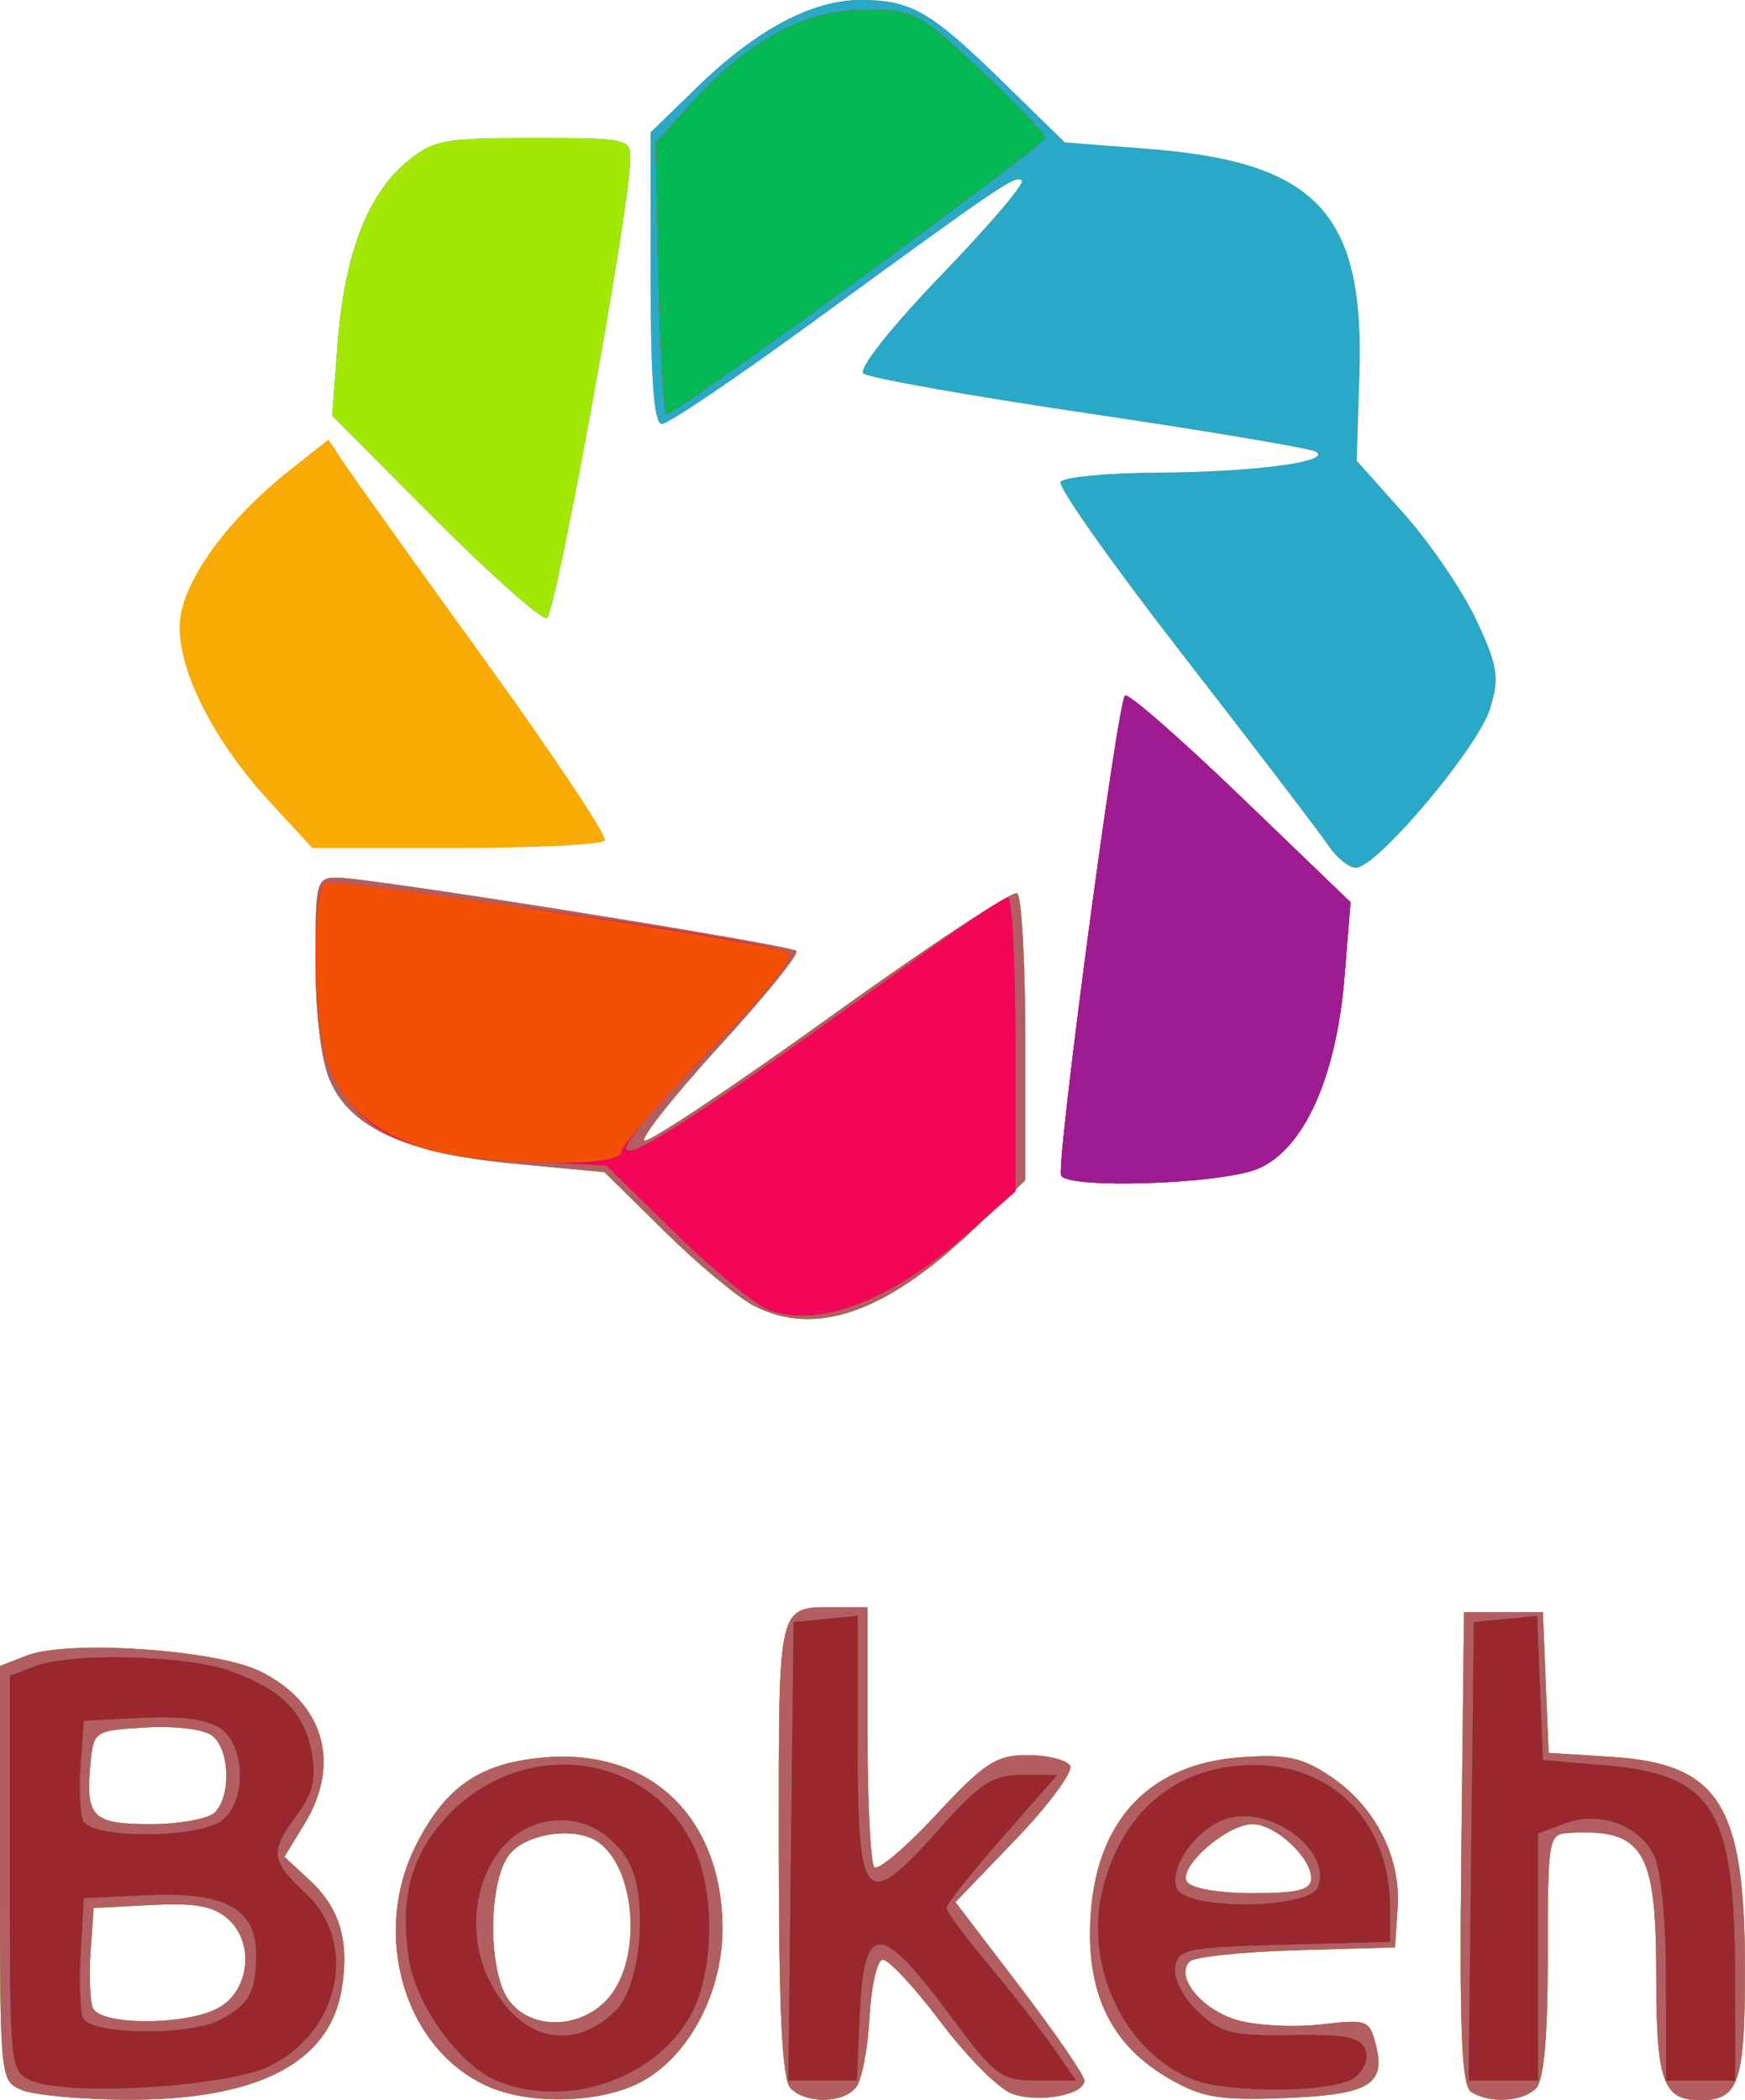 <?xml version="1.0" encoding="UTF-8" standalone="no"?>
<!-- Created with Inkscape (http://www.inkscape.org/) -->

<svg
   xmlns:dc="http://purl.org/dc/elements/1.1/"
   xmlns:cc="http://creativecommons.org/ns#"
   xmlns:rdf="http://www.w3.org/1999/02/22-rdf-syntax-ns#"
   xmlns:svg="http://www.w3.org/2000/svg"
   xmlns="http://www.w3.org/2000/svg"
   xmlns:sodipodi="http://sodipodi.sourceforge.net/DTD/sodipodi-0.dtd"
   xmlns:inkscape="http://www.inkscape.org/namespaces/inkscape"
   width="62.442mm"
   height="75.142mm"
   viewBox="0 0 62.442 75.142"
   version="1.1"
   id="svg8"
   inkscape:version="0.92.3 (2405546, 2018-03-11)"
   sodipodi:docname="bokeh.svg">
  <defs
     id="defs2" />
  <sodipodi:namedview
     id="base"
     pagecolor="#ffffff"
     bordercolor="#666666"
     borderopacity="1.0"
     inkscape:pageopacity="0.0"
     inkscape:pageshadow="2"
     inkscape:zoom="0.7"
     inkscape:cx="-74.694508"
     inkscape:cy="243.49307"
     inkscape:document-units="mm"
     inkscape:current-layer="g866"
     showgrid="false"
     fit-margin-top="0"
     fit-margin-left="0"
     fit-margin-right="0"
     fit-margin-bottom="0"
     inkscape:window-width="1500"
     inkscape:window-height="937"
     inkscape:window-x="-8"
     inkscape:window-y="32"
     inkscape:window-maximized="1" />
  <g
     inkscape:label="Layer 1"
     inkscape:groupmode="layer"
     id="layer1"
     transform="translate(-1.978,-55.297)">
    <g
       id="g866"
       transform="translate(-57.503,2.469)">
      <path
         style="fill:#f8aa05;stroke-width:0.353"
         d="m 60.275,127.605 c -0.788,-0.317 -0.794,-0.374 -0.794,-7.747 v -7.428 l 0.97,-0.376 c 1.452,-0.563 6.711,-0.214 8.306,0.552 2.293,1.101 2.949,3.291 1.632,5.451 l -0.731,1.2 0.905,0.839 c 1.08,1.002 1.425,2.171 1.147,3.887 -0.433,2.671 -3.049,4.002 -7.793,3.965 -1.566,-0.012 -3.205,-0.166 -3.641,-0.341 z m 6.967,-2.913 c 1.153,-0.58 1.377,-2.323 0.41,-3.199 -0.523,-0.473 -1.168,-0.593 -2.751,-0.511 l -2.068,0.107 -0.11,1.54 c -0.061,0.847 -0.026,1.76 0.077,2.028 0.24,0.626 3.222,0.649 4.443,0.035 z m -0.071,-7.025 c 0.58,-0.58 0.533,-2.221 -0.077,-2.728 -0.288,-0.239 -1.298,-0.37 -2.381,-0.308 -1.85,0.106 -1.883,0.127 -1.994,1.288 -0.184,1.919 0.065,2.171 2.148,2.171 1.034,0 2.071,-0.191 2.304,-0.423 z m 9.772,9.806 c -2.992,-1.321 -4.208,-5.441 -2.558,-8.67 1.064,-2.082 2.293,-2.911 4.598,-3.102 3.784,-0.314 6.351,2.166 6.351,6.135 0,2.3 -1.211,4.574 -2.918,5.48 -1.43,0.759 -3.947,0.832 -5.474,0.158 z m 4.384,-3.257 c 1.144,-1.454 0.876,-4.606 -0.468,-5.503 -0.846,-0.565 -2.637,-0.276 -3.19,0.514 -0.72,1.028 -0.72,4.106 0,5.135 0.804,1.147 2.701,1.072 3.659,-0.145 z m 6.446,3.328 c -0.305,-0.305 -0.423,-2.712 -0.423,-8.605 0,-8.963 -0.088,-8.61 2.146,-8.61 h 1.029 v 4.527 c 0,2.49 0.11,4.637 0.244,4.771 0.134,0.134 1.132,-0.712 2.217,-1.881 1.719,-1.852 2.139,-2.126 3.263,-2.126 0.709,0 1.394,0.169 1.522,0.375 0.127,0.206 -0.743,1.39 -1.934,2.63 l -2.166,2.255 2.307,3.024 c 1.269,1.663 2.307,3.175 2.307,3.36 0,0.512 -1.626,0.809 -2.586,0.472 -0.469,-0.164 -1.627,-1.328 -2.573,-2.586 -0.946,-1.258 -1.879,-2.252 -2.073,-2.209 -0.194,0.043 -0.401,0.987 -0.461,2.098 -0.059,1.111 -0.277,2.224 -0.484,2.474 -0.474,0.571 -1.778,0.587 -2.336,0.03 z m 13.531,-0.357 c -1.925,-1.116 -2.833,-2.795 -2.819,-5.214 0.021,-3.804 1.948,-6.035 5.422,-6.278 1.621,-0.113 2.179,0.008 3.198,0.695 1.59,1.072 2.513,2.887 2.39,4.698 l -0.097,1.411 -3.524,0.102 c -1.938,0.056 -3.659,0.237 -3.825,0.403 -0.544,0.544 0.453,1.75 1.739,2.105 0.693,0.191 2.032,0.257 2.976,0.145 1.64,-0.194 1.726,-0.161 1.955,0.752 0.355,1.414 -0.267,1.769 -3.305,1.884 -2.308,0.088 -2.928,-0.019 -4.11,-0.704 z m 5.096,-7.157 c 0,-0.752 -1.285,-1.94 -2.097,-1.94 -0.92,0 -2.672,1.536 -2.348,2.059 0.147,0.238 1.136,0.411 2.35,0.411 1.628,0 2.096,-0.118 2.096,-0.529 z m 5.726,7.643 c -0.346,-0.219 -0.426,-2.208 -0.353,-8.726 l 0.095,-8.442 h 1.411 1.411 l 0.103,2.517 0.103,2.517 2.258,0.144 c 3.85,0.245 4.768,1.711 4.768,7.616 0,4.015 -0.222,4.668 -1.587,4.668 -1.351,0 -1.587,-0.663 -1.587,-4.441 0,-4.51 -0.454,-5.264 -3.087,-5.126 -0.778,0.041 -0.794,0.129 -0.794,4.381 0,2.905 -0.14,4.479 -0.423,4.763 -0.483,0.483 -1.656,0.548 -2.317,0.128 z M 86.468,99.549 c -0.582,-0.3 -2.025,-1.5 -3.207,-2.666 l -2.149,-2.12 -3.183,-0.299 c -3.915,-0.367 -5.933,-1.282 -6.658,-3.018 -0.302,-0.722 -0.502,-2.406 -0.502,-4.213 0,-2.888 0.032,-3.01 0.794,-3.005 1.178,0.008 16.201,2.408 16.416,2.623 0.101,0.101 -1.129,1.622 -2.735,3.379 -1.606,1.757 -2.826,3.289 -2.711,3.404 0.115,0.115 3.098,-1.869 6.628,-4.41 3.53,-2.54 6.552,-4.537 6.714,-4.437 0.162,0.1 0.295,2.452 0.295,5.226 v 5.043 l -1.935,1.83 c -3.088,2.92 -5.597,3.78 -7.767,2.661 z m 10.985,-4.662 c -0.198,-0.321 2.007,-16.893 2.285,-17.172 0.104,-0.104 1.962,1.516 4.129,3.601 l 3.939,3.79 -0.213,2.646 c -0.291,3.619 -1.455,6.2 -3.109,6.891 -1.302,0.544 -6.73,0.732 -7.032,0.244 z m 9.561,-11.809 c -0.289,-0.437 -2.606,-3.472 -5.15,-6.746 -2.544,-3.274 -4.539,-6.091 -4.434,-6.262 0.105,-0.17 1.651,-0.319 3.434,-0.33 3.488,-0.022 6.284,-0.389 5.711,-0.749 -0.194,-0.122 -3.846,-0.738 -8.114,-1.369 -4.268,-0.631 -7.907,-1.276 -8.085,-1.434 -0.185,-0.164 1.004,-1.666 2.769,-3.497 1.702,-1.765 3.008,-3.295 2.903,-3.4 -0.217,-0.217 -0.635,0.066 -7.504,5.075 -2.739,1.997 -5.16,3.631 -5.38,3.631 -0.281,0 -0.4,-1.561 -0.4,-5.217 v -5.217 l 1.676,-1.629 c 2.105,-2.046 4.1,-3.107 5.839,-3.107 1.805,0 2.499,0.4 5.098,2.941 l 2.206,2.156 2.975,0.231 c 6.038,0.469 7.748,2.291 7.566,8.056 l -0.098,3.1 1.695,1.9 c 0.932,1.045 2.095,2.752 2.583,3.792 0.776,1.653 0.839,2.054 0.497,3.175 -0.424,1.392 -4.05,5.693 -4.8,5.693 -0.253,0 -0.697,-0.357 -0.985,-0.794 z m -37.902,-1.587 C 66.987,79.183 65.683,76.456 65.942,74.857 c 0.234,-1.444 1.785,-3.524 3.841,-5.153 l 1.45,-1.148 0.562,0.847 c 0.309,0.466 2.573,3.631 5.031,7.034 2.458,3.403 4.393,6.309 4.301,6.458 -0.092,0.149 -2.486,0.272 -5.318,0.272 h -5.151 z m 5.92,-10.112 -3.664,-3.677 0.196,-2.587 c 0.239,-3.146 1.052,-5.296 2.445,-6.468 0.962,-0.81 1.329,-0.881 4.547,-0.881 3.402,0 3.5,0.022 3.479,0.794 -0.053,1.915 -2.673,16.274 -2.989,16.379 -0.192,0.064 -1.999,-1.538 -4.014,-3.56 z"
         id="path884"
         inkscape:connector-curvature="0" />
      <path
         style="fill:#29a8c7;stroke-width:0.353"
         d="m 60.275,127.605 c -0.788,-0.317 -0.794,-0.374 -0.794,-7.747 v -7.428 l 0.97,-0.376 c 1.452,-0.563 6.711,-0.214 8.306,0.552 2.293,1.101 2.949,3.291 1.632,5.451 l -0.731,1.2 0.905,0.839 c 1.08,1.002 1.425,2.171 1.147,3.887 -0.433,2.671 -3.049,4.002 -7.793,3.965 -1.566,-0.012 -3.205,-0.166 -3.641,-0.341 z m 6.967,-2.913 c 1.153,-0.58 1.377,-2.323 0.41,-3.199 -0.523,-0.473 -1.168,-0.593 -2.751,-0.511 l -2.068,0.107 -0.11,1.54 c -0.061,0.847 -0.026,1.76 0.077,2.028 0.24,0.626 3.222,0.649 4.443,0.035 z m -0.071,-7.025 c 0.58,-0.58 0.533,-2.221 -0.077,-2.728 -0.288,-0.239 -1.298,-0.37 -2.381,-0.308 -1.85,0.106 -1.883,0.127 -1.994,1.288 -0.184,1.919 0.065,2.171 2.148,2.171 1.034,0 2.071,-0.191 2.304,-0.423 z m 9.772,9.806 c -2.992,-1.321 -4.208,-5.441 -2.558,-8.67 1.064,-2.082 2.293,-2.911 4.598,-3.102 3.784,-0.314 6.351,2.166 6.351,6.135 0,2.3 -1.211,4.574 -2.918,5.48 -1.43,0.759 -3.947,0.832 -5.474,0.158 z m 4.384,-3.257 c 1.144,-1.454 0.876,-4.606 -0.468,-5.503 -0.846,-0.565 -2.637,-0.276 -3.19,0.514 -0.72,1.028 -0.72,4.106 0,5.135 0.804,1.147 2.701,1.072 3.659,-0.145 z m 6.446,3.328 c -0.305,-0.305 -0.423,-2.712 -0.423,-8.605 0,-8.963 -0.088,-8.61 2.146,-8.61 h 1.029 v 4.527 c 0,2.49 0.11,4.637 0.244,4.771 0.134,0.134 1.132,-0.712 2.217,-1.881 1.719,-1.852 2.139,-2.126 3.263,-2.126 0.709,0 1.394,0.169 1.522,0.375 0.127,0.206 -0.743,1.39 -1.934,2.63 l -2.166,2.255 2.307,3.024 c 1.269,1.663 2.307,3.175 2.307,3.36 0,0.512 -1.626,0.809 -2.586,0.472 -0.469,-0.164 -1.627,-1.328 -2.573,-2.586 -0.946,-1.258 -1.879,-2.252 -2.073,-2.209 -0.194,0.043 -0.401,0.987 -0.461,2.098 -0.059,1.111 -0.277,2.224 -0.484,2.474 -0.474,0.571 -1.778,0.587 -2.336,0.03 z m 13.531,-0.357 c -1.925,-1.116 -2.833,-2.795 -2.819,-5.214 0.021,-3.804 1.948,-6.035 5.422,-6.278 1.621,-0.113 2.179,0.008 3.198,0.695 1.59,1.072 2.513,2.887 2.39,4.698 l -0.097,1.411 -3.524,0.102 c -1.938,0.056 -3.659,0.237 -3.825,0.403 -0.544,0.544 0.453,1.75 1.739,2.105 0.693,0.191 2.032,0.257 2.976,0.145 1.64,-0.194 1.726,-0.161 1.955,0.752 0.355,1.414 -0.267,1.769 -3.305,1.884 -2.308,0.088 -2.928,-0.019 -4.11,-0.704 z m 5.096,-7.157 c 0,-0.752 -1.285,-1.94 -2.097,-1.94 -0.92,0 -2.672,1.536 -2.348,2.059 0.147,0.238 1.136,0.411 2.35,0.411 1.628,0 2.096,-0.118 2.096,-0.529 z m 5.726,7.643 c -0.346,-0.219 -0.426,-2.208 -0.353,-8.726 l 0.095,-8.442 h 1.411 1.411 l 0.103,2.517 0.103,2.517 2.258,0.144 c 3.85,0.245 4.768,1.711 4.768,7.616 0,4.015 -0.222,4.668 -1.587,4.668 -1.351,0 -1.587,-0.663 -1.587,-4.441 0,-4.51 -0.454,-5.264 -3.087,-5.126 -0.778,0.041 -0.794,0.129 -0.794,4.381 0,2.905 -0.14,4.479 -0.423,4.763 -0.483,0.483 -1.656,0.548 -2.317,0.128 z M 86.468,99.549 c -0.582,-0.3 -2.025,-1.5 -3.207,-2.666 l -2.149,-2.12 -3.183,-0.299 c -3.915,-0.367 -5.933,-1.282 -6.658,-3.018 -0.302,-0.722 -0.502,-2.406 -0.502,-4.213 0,-2.888 0.032,-3.01 0.794,-3.005 1.178,0.008 16.201,2.408 16.416,2.623 0.101,0.101 -1.129,1.622 -2.735,3.379 -1.606,1.757 -2.826,3.289 -2.711,3.404 0.115,0.115 3.098,-1.869 6.628,-4.41 3.53,-2.54 6.552,-4.537 6.714,-4.437 0.162,0.1 0.295,2.452 0.295,5.226 v 5.043 l -1.935,1.83 c -3.088,2.92 -5.597,3.78 -7.767,2.661 z m 10.985,-4.662 c -0.198,-0.321 2.007,-16.893 2.285,-17.172 0.104,-0.104 1.962,1.516 4.129,3.601 l 3.939,3.79 -0.213,2.646 c -0.291,3.619 -1.455,6.2 -3.109,6.891 -1.302,0.544 -6.73,0.732 -7.032,0.244 z m 9.561,-11.809 c -0.289,-0.437 -2.606,-3.472 -5.15,-6.746 -2.544,-3.274 -4.539,-6.091 -4.434,-6.262 0.105,-0.17 1.651,-0.319 3.434,-0.33 3.488,-0.022 6.284,-0.389 5.711,-0.749 -0.194,-0.122 -3.846,-0.738 -8.114,-1.369 -4.268,-0.631 -7.907,-1.276 -8.085,-1.434 -0.185,-0.164 1.004,-1.666 2.769,-3.497 1.702,-1.765 3.008,-3.295 2.903,-3.4 -0.217,-0.217 -0.635,0.066 -7.504,5.075 -2.739,1.997 -5.16,3.631 -5.38,3.631 -0.281,0 -0.4,-1.561 -0.4,-5.217 v -5.217 l 1.676,-1.629 c 2.105,-2.046 4.1,-3.107 5.839,-3.107 1.805,0 2.499,0.4 5.098,2.941 l 2.206,2.156 2.975,0.231 c 6.038,0.469 7.748,2.291 7.566,8.056 l -0.098,3.1 1.695,1.9 c 0.932,1.045 2.095,2.752 2.583,3.792 0.776,1.653 0.839,2.054 0.497,3.175 -0.424,1.392 -4.05,5.693 -4.8,5.693 -0.253,0 -0.697,-0.357 -0.985,-0.794 z M 75.033,71.379 71.369,67.702 71.565,65.115 c 0.239,-3.146 1.052,-5.296 2.445,-6.468 0.962,-0.81 1.329,-0.881 4.547,-0.881 3.402,0 3.5,0.022 3.479,0.794 -0.053,1.915 -2.673,16.274 -2.989,16.379 -0.192,0.064 -1.999,-1.538 -4.014,-3.56 z"
         id="path882"
         inkscape:connector-curvature="0" />
      <path
         style="fill:#a3e805;stroke-width:0.353"
         d="m 60.275,127.605 c -0.788,-0.317 -0.794,-0.374 -0.794,-7.747 v -7.428 l 0.97,-0.376 c 1.452,-0.563 6.711,-0.214 8.306,0.552 2.293,1.101 2.949,3.291 1.632,5.451 l -0.731,1.2 0.905,0.839 c 1.08,1.002 1.425,2.171 1.147,3.887 -0.433,2.671 -3.049,4.002 -7.793,3.965 -1.566,-0.012 -3.205,-0.166 -3.641,-0.341 z m 6.967,-2.913 c 1.153,-0.58 1.377,-2.323 0.41,-3.199 -0.523,-0.473 -1.168,-0.593 -2.751,-0.511 l -2.068,0.107 -0.11,1.54 c -0.061,0.847 -0.026,1.76 0.077,2.028 0.24,0.626 3.222,0.649 4.443,0.035 z m -0.071,-7.025 c 0.58,-0.58 0.533,-2.221 -0.077,-2.728 -0.288,-0.239 -1.298,-0.37 -2.381,-0.308 -1.85,0.106 -1.883,0.127 -1.994,1.288 -0.184,1.919 0.065,2.171 2.148,2.171 1.034,0 2.071,-0.191 2.304,-0.423 z m 9.772,9.806 c -2.992,-1.321 -4.208,-5.441 -2.558,-8.67 1.064,-2.082 2.293,-2.911 4.598,-3.102 3.784,-0.314 6.351,2.166 6.351,6.135 0,2.3 -1.211,4.574 -2.918,5.48 -1.43,0.759 -3.947,0.832 -5.474,0.158 z m 4.384,-3.257 c 1.144,-1.454 0.876,-4.606 -0.468,-5.503 -0.846,-0.565 -2.637,-0.276 -3.19,0.514 -0.72,1.028 -0.72,4.106 0,5.135 0.804,1.147 2.701,1.072 3.659,-0.145 z m 6.446,3.328 c -0.305,-0.305 -0.423,-2.712 -0.423,-8.605 0,-8.963 -0.088,-8.61 2.146,-8.61 h 1.029 v 4.527 c 0,2.49 0.11,4.637 0.244,4.771 0.134,0.134 1.132,-0.712 2.217,-1.881 1.719,-1.852 2.139,-2.126 3.263,-2.126 0.709,0 1.394,0.169 1.522,0.375 0.127,0.206 -0.743,1.39 -1.934,2.63 l -2.166,2.255 2.307,3.024 c 1.269,1.663 2.307,3.175 2.307,3.36 0,0.512 -1.626,0.809 -2.586,0.472 -0.469,-0.164 -1.627,-1.328 -2.573,-2.586 -0.946,-1.258 -1.879,-2.252 -2.073,-2.209 -0.194,0.043 -0.401,0.987 -0.461,2.098 -0.059,1.111 -0.277,2.224 -0.484,2.474 -0.474,0.571 -1.778,0.587 -2.336,0.03 z m 13.531,-0.357 c -1.925,-1.116 -2.833,-2.795 -2.819,-5.214 0.021,-3.804 1.948,-6.035 5.422,-6.278 1.621,-0.113 2.179,0.008 3.198,0.695 1.59,1.072 2.513,2.887 2.39,4.698 l -0.097,1.411 -3.524,0.102 c -1.938,0.056 -3.659,0.237 -3.825,0.403 -0.544,0.544 0.453,1.75 1.739,2.105 0.693,0.191 2.032,0.257 2.976,0.145 1.64,-0.194 1.726,-0.161 1.955,0.752 0.355,1.414 -0.267,1.769 -3.305,1.884 -2.308,0.088 -2.928,-0.019 -4.11,-0.704 z m 5.096,-7.157 c 0,-0.752 -1.285,-1.94 -2.097,-1.94 -0.92,0 -2.672,1.536 -2.348,2.059 0.147,0.238 1.136,0.411 2.35,0.411 1.628,0 2.096,-0.118 2.096,-0.529 z m 5.726,7.643 c -0.346,-0.219 -0.426,-2.208 -0.353,-8.726 l 0.095,-8.442 h 1.411 1.411 l 0.103,2.517 0.103,2.517 2.258,0.144 c 3.85,0.245 4.768,1.711 4.768,7.616 0,4.015 -0.222,4.668 -1.587,4.668 -1.351,0 -1.587,-0.663 -1.587,-4.441 0,-4.51 -0.454,-5.264 -3.087,-5.126 -0.778,0.041 -0.794,0.129 -0.794,4.381 0,2.905 -0.14,4.479 -0.423,4.763 -0.483,0.483 -1.656,0.548 -2.317,0.128 z M 86.468,99.549 c -0.582,-0.3 -2.025,-1.5 -3.207,-2.666 l -2.149,-2.12 -3.183,-0.299 c -3.915,-0.367 -5.933,-1.282 -6.658,-3.018 -0.302,-0.722 -0.502,-2.406 -0.502,-4.213 0,-2.888 0.032,-3.01 0.794,-3.005 1.178,0.008 16.201,2.408 16.416,2.623 0.101,0.101 -1.129,1.622 -2.735,3.379 -1.606,1.757 -2.826,3.289 -2.711,3.404 0.115,0.115 3.098,-1.869 6.628,-4.41 3.53,-2.54 6.552,-4.537 6.714,-4.437 0.162,0.1 0.295,2.452 0.295,5.226 v 5.043 l -1.935,1.83 c -3.088,2.92 -5.597,3.78 -7.767,2.661 z m 10.985,-4.662 c -0.198,-0.321 2.007,-16.893 2.285,-17.172 0.104,-0.104 1.962,1.516 4.129,3.601 l 3.939,3.79 -0.213,2.646 c -0.291,3.619 -1.455,6.2 -3.109,6.891 -1.302,0.544 -6.73,0.732 -7.032,0.244 z m -22.42,-23.509 -3.664,-3.677 0.196,-2.587 c 0.239,-3.146 1.052,-5.296 2.445,-6.468 0.962,-0.81 1.329,-0.881 4.547,-0.881 3.402,0 3.5,0.022 3.479,0.794 -0.053,1.915 -2.673,16.274 -2.989,16.379 -0.192,0.064 -1.999,-1.538 -4.014,-3.56 z m 8.014,-8.585 -0.107,-4.851 1.235,-1.368 c 2.073,-2.296 4.09,-3.395 6.23,-3.395 1.789,0 1.945,0.081 4.164,2.157 1.268,1.186 2.306,2.278 2.306,2.426 0,0.261 -13.182,9.881 -13.54,9.881 -0.099,0 -0.228,-2.183 -0.287,-4.851 z"
         id="path880"
         inkscape:connector-curvature="0" />
      <path
         style="fill:#b35e62;stroke-width:0.353"
         d="m 60.275,127.605 c -0.788,-0.317 -0.794,-0.374 -0.794,-7.747 v -7.428 l 0.97,-0.376 c 1.452,-0.563 6.711,-0.214 8.306,0.552 2.293,1.101 2.949,3.291 1.632,5.451 l -0.731,1.2 0.905,0.839 c 1.08,1.002 1.425,2.171 1.147,3.887 -0.433,2.671 -3.049,4.002 -7.793,3.965 -1.566,-0.012 -3.205,-0.166 -3.641,-0.341 z m 6.967,-2.913 c 1.153,-0.58 1.377,-2.323 0.41,-3.199 -0.523,-0.473 -1.168,-0.593 -2.751,-0.511 l -2.068,0.107 -0.11,1.54 c -0.061,0.847 -0.026,1.76 0.077,2.028 0.24,0.626 3.222,0.649 4.443,0.035 z m -0.071,-7.025 c 0.58,-0.58 0.533,-2.221 -0.077,-2.728 -0.288,-0.239 -1.298,-0.37 -2.381,-0.308 -1.85,0.106 -1.883,0.127 -1.994,1.288 -0.184,1.919 0.065,2.171 2.148,2.171 1.034,0 2.071,-0.191 2.304,-0.423 z m 9.772,9.806 c -2.992,-1.321 -4.208,-5.441 -2.558,-8.67 1.064,-2.082 2.293,-2.911 4.598,-3.102 3.784,-0.314 6.351,2.166 6.351,6.135 0,2.3 -1.211,4.574 -2.918,5.48 -1.43,0.759 -3.947,0.832 -5.474,0.158 z m 4.384,-3.257 c 1.144,-1.454 0.876,-4.606 -0.468,-5.503 -0.846,-0.565 -2.637,-0.276 -3.19,0.514 -0.72,1.028 -0.72,4.106 0,5.135 0.804,1.147 2.701,1.072 3.659,-0.145 z m 6.446,3.328 c -0.305,-0.305 -0.423,-2.712 -0.423,-8.605 0,-8.963 -0.088,-8.61 2.146,-8.61 h 1.029 v 4.527 c 0,2.49 0.11,4.637 0.244,4.771 0.134,0.134 1.132,-0.712 2.217,-1.881 1.719,-1.852 2.139,-2.126 3.263,-2.126 0.709,0 1.394,0.169 1.522,0.375 0.127,0.206 -0.743,1.39 -1.934,2.63 l -2.166,2.255 2.307,3.024 c 1.269,1.663 2.307,3.175 2.307,3.36 0,0.512 -1.626,0.809 -2.586,0.472 -0.469,-0.164 -1.627,-1.328 -2.573,-2.586 -0.946,-1.258 -1.879,-2.252 -2.073,-2.209 -0.194,0.043 -0.401,0.987 -0.461,2.098 -0.059,1.111 -0.277,2.224 -0.484,2.474 -0.474,0.571 -1.778,0.587 -2.336,0.03 z m 13.531,-0.357 c -1.925,-1.116 -2.833,-2.795 -2.819,-5.214 0.021,-3.804 1.948,-6.035 5.422,-6.278 1.621,-0.113 2.179,0.008 3.198,0.695 1.59,1.072 2.513,2.887 2.39,4.698 l -0.097,1.411 -3.524,0.102 c -1.938,0.056 -3.659,0.237 -3.825,0.403 -0.544,0.544 0.453,1.75 1.739,2.105 0.693,0.191 2.032,0.257 2.976,0.145 1.64,-0.194 1.726,-0.161 1.955,0.752 0.355,1.414 -0.267,1.769 -3.305,1.884 -2.308,0.088 -2.928,-0.019 -4.11,-0.704 z m 5.096,-7.157 c 0,-0.752 -1.285,-1.94 -2.097,-1.94 -0.92,0 -2.672,1.536 -2.348,2.059 0.147,0.238 1.136,0.411 2.35,0.411 1.628,0 2.096,-0.118 2.096,-0.529 z m 5.726,7.643 c -0.346,-0.219 -0.426,-2.208 -0.353,-8.726 l 0.095,-8.442 h 1.411 1.411 l 0.103,2.517 0.103,2.517 2.258,0.144 c 3.85,0.245 4.768,1.711 4.768,7.616 0,4.015 -0.222,4.668 -1.587,4.668 -1.351,0 -1.587,-0.663 -1.587,-4.441 0,-4.51 -0.454,-5.264 -3.087,-5.126 -0.778,0.041 -0.794,0.129 -0.794,4.381 0,2.905 -0.14,4.479 -0.423,4.763 -0.483,0.483 -1.656,0.548 -2.317,0.128 z M 86.468,99.549 c -0.582,-0.3 -2.025,-1.5 -3.207,-2.666 l -2.149,-2.12 -3.183,-0.299 c -3.915,-0.367 -5.933,-1.282 -6.658,-3.018 -0.302,-0.722 -0.502,-2.406 -0.502,-4.213 0,-2.888 0.032,-3.01 0.794,-3.005 1.178,0.008 16.201,2.408 16.416,2.623 0.101,0.101 -1.129,1.622 -2.735,3.379 -1.606,1.757 -2.826,3.289 -2.711,3.404 0.115,0.115 3.098,-1.869 6.628,-4.41 3.53,-2.54 6.552,-4.537 6.714,-4.437 0.162,0.1 0.295,2.452 0.295,5.226 v 5.043 l -1.935,1.83 c -3.088,2.92 -5.597,3.78 -7.767,2.661 z m 10.985,-4.662 c -0.198,-0.321 2.007,-16.893 2.285,-17.172 0.104,-0.104 1.962,1.516 4.129,3.601 l 3.939,3.79 -0.213,2.646 c -0.291,3.619 -1.455,6.2 -3.109,6.891 -1.302,0.544 -6.73,0.732 -7.032,0.244 z M 83.048,62.793 82.941,57.943 84.175,56.575 c 2.073,-2.296 4.09,-3.395 6.23,-3.395 1.789,0 1.945,0.081 4.164,2.157 1.268,1.186 2.306,2.278 2.306,2.426 0,0.261 -13.182,9.881 -13.54,9.881 -0.099,0 -0.228,-2.183 -0.287,-4.851 z"
         id="path878"
         inkscape:connector-curvature="0" />
      <path
         style="fill:#f30557;stroke-width:0.353"
         d="m 60.627,127.273 c -0.785,-0.336 -0.794,-0.413 -0.794,-7.415 v -7.076 l 0.905,-0.344 c 1.299,-0.494 5.389,-0.396 6.968,0.167 1.831,0.653 2.654,1.474 2.925,2.918 0.175,0.932 0.053,1.452 -0.522,2.23 -0.984,1.331 -0.951,1.631 0.308,2.807 1.9,1.775 1.224,4.975 -1.307,6.194 -1.527,0.735 -7.168,1.08 -8.482,0.518 z m 6.726,-2.179 c 1.046,-0.551 1.288,-0.984 1.294,-2.32 0.008,-1.666 -1.11,-2.276 -3.928,-2.143 l -2.24,0.106 -0.108,1.898 c -0.06,1.044 -0.025,2.116 0.077,2.381 0.233,0.607 3.793,0.663 4.905,0.077 z m 0.056,-7.129 c 0.887,-0.648 0.875,-2.635 -0.02,-3.289 -0.447,-0.327 -1.391,-0.459 -2.793,-0.391 l -2.118,0.103 -0.11,1.54 c -0.061,0.847 -0.026,1.76 0.077,2.028 0.252,0.656 4.069,0.663 4.964,0.01 z m 9.867,9.313 c -1.345,-0.545 -2.918,-2.719 -3.167,-4.377 -0.308,-2.051 0.04,-3.522 1.142,-4.831 2.608,-3.1 7.276,-2.72 9.012,0.734 0.792,1.576 0.792,4.407 0,5.983 -1.189,2.366 -4.436,3.524 -6.986,2.491 z m 4.222,-2.5 c 0.959,-0.92 1.207,-4.245 0.408,-5.464 -0.778,-1.187 -2.021,-1.643 -3.282,-1.203 -1.899,0.662 -2.708,3.488 -1.61,5.619 1.083,2.102 2.935,2.534 4.484,1.047 z m 20.668,2.443 c -2.489,-0.99 -3.947,-4.146 -3.199,-6.925 0.742,-2.754 2.698,-4.323 5.386,-4.32 2.869,0.002 4.868,2.093 4.868,5.091 v 1.234 l -3.792,0.1 c -3.508,0.093 -3.8,0.154 -3.895,0.819 -0.06,0.418 0.284,1.082 0.823,1.587 0.81,0.76 1.228,0.864 3.346,0.828 1.914,-0.033 2.466,0.076 2.636,0.52 0.126,0.327 -0.041,0.749 -0.4,1.012 -0.724,0.529 -4.489,0.565 -5.773,0.055 z m 4.477,-6.885 c 0.485,-1.264 -1.579,-2.871 -3.174,-2.47 -1.086,0.273 -2.181,1.736 -1.882,2.515 0.307,0.799 4.747,0.759 5.056,-0.045 z m -18.859,-1.275 0.095,-8.202 1.147,-0.111 1.147,-0.111 v 4.62 c 0,5.708 0.261,5.986 2.872,3.056 1.521,-1.706 1.947,-1.986 3.02,-1.986 h 1.25 l -1.983,2.259 c -1.091,1.242 -1.983,2.368 -1.983,2.501 0,0.133 0.687,1.061 1.526,2.062 0.839,1.001 1.882,2.336 2.317,2.967 l 0.791,1.147 h -1.387 c -1.308,0 -1.492,-0.142 -3.237,-2.488 -2.378,-3.198 -2.969,-3.177 -3.114,0.11 l -0.104,2.378 h -1.225 -1.225 z m 24.342,0 0.095,-8.202 1.131,-0.109 1.131,-0.109 0.104,2.579 0.104,2.579 2.134,0.176 c 3.994,0.33 4.74,1.538 4.744,7.673 l 0.002,3.616 h -1.235 -1.235 l -0.005,-3.616 c -0.003,-2.163 -0.18,-3.959 -0.441,-4.47 -0.554,-1.085 -1.972,-1.575 -3.205,-1.107 l -0.935,0.356 v 4.418 4.418 h -1.241 -1.241 z M 86.998,99.694 c -0.485,-0.183 -1.993,-1.421 -3.351,-2.75 l -2.469,-2.418 -3.006,-0.144 c -5.485,-0.263 -7.081,-1.671 -7.333,-6.47 -0.091,-1.735 -0.012,-3.179 0.186,-3.377 0.303,-0.303 15.089,1.785 16.646,2.352 0.334,0.122 -0.585,1.286 -2.822,3.575 -5.33,5.452 -3.755,4.753 7.265,-3.226 1.746,-1.264 3.294,-2.3 3.44,-2.302 0.146,-0.002 0.265,2.365 0.265,5.258 v 5.262 l -1.676,1.477 c -2.748,2.422 -5.364,3.434 -7.144,2.763 z m 10.456,-4.806 c -0.198,-0.321 2.007,-16.893 2.285,-17.172 0.104,-0.104 1.962,1.516 4.129,3.601 l 3.939,3.79 -0.213,2.646 c -0.291,3.619 -1.455,6.2 -3.109,6.891 -1.302,0.544 -6.73,0.732 -7.032,0.244 z M 83.048,62.793 82.941,57.943 84.175,56.575 c 2.073,-2.296 4.09,-3.395 6.23,-3.395 1.789,0 1.945,0.081 4.164,2.157 1.268,1.186 2.306,2.278 2.306,2.426 0,0.261 -13.182,9.881 -13.54,9.881 -0.099,0 -0.228,-2.183 -0.287,-4.851 z"
         id="path876"
         inkscape:connector-curvature="0" />
      <path
         style="fill:#9e1c92;stroke-width:0.353"
         d="m 60.627,127.273 c -0.785,-0.336 -0.794,-0.413 -0.794,-7.415 v -7.076 l 0.905,-0.344 c 1.299,-0.494 5.389,-0.396 6.968,0.167 1.831,0.653 2.654,1.474 2.925,2.918 0.175,0.932 0.053,1.452 -0.522,2.23 -0.984,1.331 -0.951,1.631 0.308,2.807 1.9,1.775 1.224,4.975 -1.307,6.194 -1.527,0.735 -7.168,1.08 -8.482,0.518 z m 6.726,-2.179 c 1.046,-0.551 1.288,-0.984 1.294,-2.32 0.008,-1.666 -1.11,-2.276 -3.928,-2.143 l -2.24,0.106 -0.108,1.898 c -0.06,1.044 -0.025,2.116 0.077,2.381 0.233,0.607 3.793,0.663 4.905,0.077 z m 0.056,-7.129 c 0.887,-0.648 0.875,-2.635 -0.02,-3.289 -0.447,-0.327 -1.391,-0.459 -2.793,-0.391 l -2.118,0.103 -0.11,1.54 c -0.061,0.847 -0.026,1.76 0.077,2.028 0.252,0.656 4.069,0.663 4.964,0.01 z m 9.867,9.313 c -1.345,-0.545 -2.918,-2.719 -3.167,-4.377 -0.308,-2.051 0.04,-3.522 1.142,-4.831 2.608,-3.1 7.276,-2.72 9.012,0.734 0.792,1.576 0.792,4.407 0,5.983 -1.189,2.366 -4.436,3.524 -6.986,2.491 z m 4.222,-2.5 c 0.959,-0.92 1.207,-4.245 0.408,-5.464 -0.778,-1.187 -2.021,-1.643 -3.282,-1.203 -1.899,0.662 -2.708,3.488 -1.61,5.619 1.083,2.102 2.935,2.534 4.484,1.047 z m 20.668,2.443 c -2.489,-0.99 -3.947,-4.146 -3.199,-6.925 0.742,-2.754 2.698,-4.323 5.386,-4.32 2.869,0.002 4.868,2.093 4.868,5.091 v 1.234 l -3.792,0.1 c -3.508,0.093 -3.8,0.154 -3.895,0.819 -0.06,0.418 0.284,1.082 0.823,1.587 0.81,0.76 1.228,0.864 3.346,0.828 1.914,-0.033 2.466,0.076 2.636,0.52 0.126,0.327 -0.041,0.749 -0.4,1.012 -0.724,0.529 -4.489,0.565 -5.773,0.055 z m 4.477,-6.885 c 0.485,-1.264 -1.579,-2.871 -3.174,-2.47 -1.086,0.273 -2.181,1.736 -1.882,2.515 0.307,0.799 4.747,0.759 5.056,-0.045 z m -18.859,-1.275 0.095,-8.202 1.147,-0.111 1.147,-0.111 v 4.62 c 0,5.708 0.261,5.986 2.872,3.056 1.521,-1.706 1.947,-1.986 3.02,-1.986 h 1.25 l -1.983,2.259 c -1.091,1.242 -1.983,2.368 -1.983,2.501 0,0.133 0.687,1.061 1.526,2.062 0.839,1.001 1.882,2.336 2.317,2.967 l 0.791,1.147 h -1.387 c -1.308,0 -1.492,-0.142 -3.237,-2.488 -2.378,-3.198 -2.969,-3.177 -3.114,0.11 l -0.104,2.378 h -1.225 -1.225 z m 24.342,0 0.095,-8.202 1.131,-0.109 1.131,-0.109 0.104,2.579 0.104,2.579 2.134,0.176 c 3.994,0.33 4.74,1.538 4.744,7.673 l 0.002,3.616 h -1.235 -1.235 l -0.005,-3.616 c -0.003,-2.163 -0.18,-3.959 -0.441,-4.47 -0.554,-1.085 -1.972,-1.575 -3.205,-1.107 l -0.935,0.356 v 4.418 4.418 h -1.241 -1.241 z M 97.454,94.887 c -0.198,-0.321 2.007,-16.893 2.285,-17.172 0.104,-0.104 1.962,1.516 4.129,3.601 l 3.939,3.79 -0.213,2.646 c -0.291,3.619 -1.455,6.2 -3.109,6.891 -1.302,0.544 -6.73,0.732 -7.032,0.244 z M 74.701,93.928 c -1.937,-0.604 -3.128,-1.712 -3.577,-3.328 -0.448,-1.611 -0.459,-5.917 -0.017,-6.19 0.312,-0.193 15.446,2.07 16.563,2.476 0.335,0.122 -0.555,1.252 -2.734,3.474 -1.777,1.812 -3.23,3.474 -3.23,3.694 0,0.567 -5.076,0.475 -7.005,-0.126 z m 8.347,-31.135 -0.107,-4.851 1.235,-1.368 c 2.073,-2.296 4.09,-3.395 6.23,-3.395 1.789,0 1.945,0.081 4.164,2.157 1.268,1.186 2.306,2.278 2.306,2.426 0,0.261 -13.182,9.881 -13.54,9.881 -0.099,0 -0.228,-2.183 -0.287,-4.851 z"
         id="path874"
         inkscape:connector-curvature="0" />
      <path
         style="fill:#f25005;stroke-width:0.353"
         d="m 60.627,127.273 c -0.785,-0.336 -0.794,-0.413 -0.794,-7.415 v -7.076 l 0.905,-0.344 c 1.299,-0.494 5.389,-0.396 6.968,0.167 1.831,0.653 2.654,1.474 2.925,2.918 0.175,0.932 0.053,1.452 -0.522,2.23 -0.984,1.331 -0.951,1.631 0.308,2.807 1.9,1.775 1.224,4.975 -1.307,6.194 -1.527,0.735 -7.168,1.08 -8.482,0.518 z m 6.726,-2.179 c 1.046,-0.551 1.288,-0.984 1.294,-2.32 0.008,-1.666 -1.11,-2.276 -3.928,-2.143 l -2.24,0.106 -0.108,1.898 c -0.06,1.044 -0.025,2.116 0.077,2.381 0.233,0.607 3.793,0.663 4.905,0.077 z m 0.056,-7.129 c 0.887,-0.648 0.875,-2.635 -0.02,-3.289 -0.447,-0.327 -1.391,-0.459 -2.793,-0.391 l -2.118,0.103 -0.11,1.54 c -0.061,0.847 -0.026,1.76 0.077,2.028 0.252,0.656 4.069,0.663 4.964,0.01 z m 9.867,9.313 c -1.345,-0.545 -2.918,-2.719 -3.167,-4.377 -0.308,-2.051 0.04,-3.522 1.142,-4.831 2.608,-3.1 7.276,-2.72 9.012,0.734 0.792,1.576 0.792,4.407 0,5.983 -1.189,2.366 -4.436,3.524 -6.986,2.491 z m 4.222,-2.5 c 0.959,-0.92 1.207,-4.245 0.408,-5.464 -0.778,-1.187 -2.021,-1.643 -3.282,-1.203 -1.899,0.662 -2.708,3.488 -1.61,5.619 1.083,2.102 2.935,2.534 4.484,1.047 z m 20.668,2.443 c -2.489,-0.99 -3.947,-4.146 -3.199,-6.925 0.742,-2.754 2.698,-4.323 5.386,-4.32 2.869,0.002 4.868,2.093 4.868,5.091 v 1.234 l -3.792,0.1 c -3.508,0.093 -3.8,0.154 -3.895,0.819 -0.06,0.418 0.284,1.082 0.823,1.587 0.81,0.76 1.228,0.864 3.346,0.828 1.914,-0.033 2.466,0.076 2.636,0.52 0.126,0.327 -0.041,0.749 -0.4,1.012 -0.724,0.529 -4.489,0.565 -5.773,0.055 z m 4.477,-6.885 c 0.485,-1.264 -1.579,-2.871 -3.174,-2.47 -1.086,0.273 -2.181,1.736 -1.882,2.515 0.307,0.799 4.747,0.759 5.056,-0.045 z m -18.859,-1.275 0.095,-8.202 1.147,-0.111 1.147,-0.111 v 4.62 c 0,5.708 0.261,5.986 2.872,3.056 1.521,-1.706 1.947,-1.986 3.02,-1.986 h 1.25 l -1.983,2.259 c -1.091,1.242 -1.983,2.368 -1.983,2.501 0,0.133 0.687,1.061 1.526,2.062 0.839,1.001 1.882,2.336 2.317,2.967 l 0.791,1.147 h -1.387 c -1.308,0 -1.492,-0.142 -3.237,-2.488 -2.378,-3.198 -2.969,-3.177 -3.114,0.11 l -0.104,2.378 h -1.225 -1.225 z m 24.342,0 0.095,-8.202 1.131,-0.109 1.131,-0.109 0.104,2.579 0.104,2.579 2.134,0.176 c 3.994,0.33 4.74,1.538 4.744,7.673 l 0.002,3.616 h -1.235 -1.235 l -0.005,-3.616 c -0.003,-2.163 -0.18,-3.959 -0.441,-4.47 -0.554,-1.085 -1.972,-1.575 -3.205,-1.107 l -0.935,0.356 v 4.418 4.418 h -1.241 -1.241 z M 74.701,93.928 c -1.937,-0.604 -3.128,-1.712 -3.577,-3.328 -0.448,-1.611 -0.459,-5.917 -0.017,-6.19 0.312,-0.193 15.446,2.07 16.563,2.476 0.335,0.122 -0.555,1.252 -2.734,3.474 -1.777,1.812 -3.23,3.474 -3.23,3.694 0,0.567 -5.076,0.475 -7.005,-0.126 z m 8.347,-31.135 -0.107,-4.851 1.235,-1.368 c 2.073,-2.296 4.09,-3.395 6.23,-3.395 1.789,0 1.945,0.081 4.164,2.157 1.268,1.186 2.306,2.278 2.306,2.426 0,0.261 -13.182,9.881 -13.54,9.881 -0.099,0 -0.228,-2.183 -0.287,-4.851 z"
         id="path872"
         inkscape:connector-curvature="0" />
      <path
         style="fill:#05b856;stroke-width:0.353"
         d="m 60.627,127.273 c -0.785,-0.336 -0.794,-0.413 -0.794,-7.415 v -7.076 l 0.905,-0.344 c 1.299,-0.494 5.389,-0.396 6.968,0.167 1.831,0.653 2.654,1.474 2.925,2.918 0.175,0.932 0.053,1.452 -0.522,2.23 -0.984,1.331 -0.951,1.631 0.308,2.807 1.9,1.775 1.224,4.975 -1.307,6.194 -1.527,0.735 -7.168,1.08 -8.482,0.518 z m 6.726,-2.179 c 1.046,-0.551 1.288,-0.984 1.294,-2.32 0.008,-1.666 -1.11,-2.276 -3.928,-2.143 l -2.24,0.106 -0.108,1.898 c -0.06,1.044 -0.025,2.116 0.077,2.381 0.233,0.607 3.793,0.663 4.905,0.077 z m 0.056,-7.129 c 0.887,-0.648 0.875,-2.635 -0.02,-3.289 -0.447,-0.327 -1.391,-0.459 -2.793,-0.391 l -2.118,0.103 -0.11,1.54 c -0.061,0.847 -0.026,1.76 0.077,2.028 0.252,0.656 4.069,0.663 4.964,0.01 z m 9.867,9.313 c -1.345,-0.545 -2.918,-2.719 -3.167,-4.377 -0.308,-2.051 0.04,-3.522 1.142,-4.831 2.608,-3.1 7.276,-2.72 9.012,0.734 0.792,1.576 0.792,4.407 0,5.983 -1.189,2.366 -4.436,3.524 -6.986,2.491 z m 4.222,-2.5 c 0.959,-0.92 1.207,-4.245 0.408,-5.464 -0.778,-1.187 -2.021,-1.643 -3.282,-1.203 -1.899,0.662 -2.708,3.488 -1.61,5.619 1.083,2.102 2.935,2.534 4.484,1.047 z m 20.668,2.443 c -2.489,-0.99 -3.947,-4.146 -3.199,-6.925 0.742,-2.754 2.698,-4.323 5.386,-4.32 2.869,0.002 4.868,2.093 4.868,5.091 v 1.234 l -3.792,0.1 c -3.508,0.093 -3.8,0.154 -3.895,0.819 -0.06,0.418 0.284,1.082 0.823,1.587 0.81,0.76 1.228,0.864 3.346,0.828 1.914,-0.033 2.466,0.076 2.636,0.52 0.126,0.327 -0.041,0.749 -0.4,1.012 -0.724,0.529 -4.489,0.565 -5.773,0.055 z m 4.477,-6.885 c 0.485,-1.264 -1.579,-2.871 -3.174,-2.47 -1.086,0.273 -2.181,1.736 -1.882,2.515 0.307,0.799 4.747,0.759 5.056,-0.045 z m -18.859,-1.275 0.095,-8.202 1.147,-0.111 1.147,-0.111 v 4.62 c 0,5.708 0.261,5.986 2.872,3.056 1.521,-1.706 1.947,-1.986 3.02,-1.986 h 1.25 l -1.983,2.259 c -1.091,1.242 -1.983,2.368 -1.983,2.501 0,0.133 0.687,1.061 1.526,2.062 0.839,1.001 1.882,2.336 2.317,2.967 l 0.791,1.147 h -1.387 c -1.308,0 -1.492,-0.142 -3.237,-2.488 -2.378,-3.198 -2.969,-3.177 -3.114,0.11 l -0.104,2.378 h -1.225 -1.225 z m 24.342,0 0.095,-8.202 1.131,-0.109 1.131,-0.109 0.104,2.579 0.104,2.579 2.134,0.176 c 3.994,0.33 4.74,1.538 4.744,7.673 l 0.002,3.616 h -1.235 -1.235 l -0.005,-3.616 c -0.003,-2.163 -0.18,-3.959 -0.441,-4.47 -0.554,-1.085 -1.972,-1.575 -3.205,-1.107 l -0.935,0.356 v 4.418 4.418 h -1.241 -1.241 z M 83.048,62.793 82.941,57.943 84.175,56.575 c 2.073,-2.296 4.09,-3.395 6.23,-3.395 1.789,0 1.945,0.081 4.164,2.157 1.268,1.186 2.306,2.278 2.306,2.426 0,0.261 -13.182,9.881 -13.54,9.881 -0.099,0 -0.228,-2.183 -0.287,-4.851 z"
         id="path870"
         inkscape:connector-curvature="0" />
      <path
         style="fill:#99272d;stroke-width:0.353"
         d="m 60.627,127.273 c -0.785,-0.336 -0.794,-0.413 -0.794,-7.415 v -7.076 l 0.905,-0.344 c 1.299,-0.494 5.389,-0.396 6.968,0.167 1.831,0.653 2.654,1.474 2.925,2.918 0.175,0.932 0.053,1.452 -0.522,2.23 -0.984,1.331 -0.951,1.631 0.308,2.807 1.9,1.775 1.224,4.975 -1.307,6.194 -1.527,0.735 -7.168,1.08 -8.482,0.518 z m 6.726,-2.179 c 1.046,-0.551 1.288,-0.984 1.294,-2.32 0.008,-1.666 -1.11,-2.276 -3.928,-2.143 l -2.24,0.106 -0.108,1.898 c -0.06,1.044 -0.025,2.116 0.077,2.381 0.233,0.607 3.793,0.663 4.905,0.077 z m 0.056,-7.129 c 0.887,-0.648 0.875,-2.635 -0.02,-3.289 -0.447,-0.327 -1.391,-0.459 -2.793,-0.391 l -2.118,0.103 -0.11,1.54 c -0.061,0.847 -0.026,1.76 0.077,2.028 0.252,0.656 4.069,0.663 4.964,0.01 z m 9.867,9.313 c -1.345,-0.545 -2.918,-2.719 -3.167,-4.377 -0.308,-2.051 0.04,-3.522 1.142,-4.831 2.608,-3.1 7.276,-2.72 9.012,0.734 0.792,1.576 0.792,4.407 0,5.983 -1.189,2.366 -4.436,3.524 -6.986,2.491 z m 4.222,-2.5 c 0.959,-0.92 1.207,-4.245 0.408,-5.464 -0.778,-1.187 -2.021,-1.643 -3.282,-1.203 -1.899,0.662 -2.708,3.488 -1.61,5.619 1.083,2.102 2.935,2.534 4.484,1.047 z m 20.668,2.443 c -2.489,-0.99 -3.947,-4.146 -3.199,-6.925 0.742,-2.754 2.698,-4.323 5.386,-4.32 2.869,0.002 4.868,2.093 4.868,5.091 v 1.234 l -3.792,0.1 c -3.508,0.093 -3.8,0.154 -3.895,0.819 -0.06,0.418 0.284,1.082 0.823,1.587 0.81,0.76 1.228,0.864 3.346,0.828 1.914,-0.033 2.466,0.076 2.636,0.52 0.126,0.327 -0.041,0.749 -0.4,1.012 -0.724,0.529 -4.489,0.565 -5.773,0.055 z m 4.477,-6.885 c 0.485,-1.264 -1.579,-2.871 -3.174,-2.47 -1.086,0.273 -2.181,1.736 -1.882,2.515 0.307,0.799 4.747,0.759 5.056,-0.045 z m -18.859,-1.275 0.095,-8.202 1.147,-0.111 1.147,-0.111 v 4.62 c 0,5.708 0.261,5.986 2.872,3.056 1.521,-1.706 1.947,-1.986 3.02,-1.986 h 1.25 l -1.983,2.259 c -1.091,1.242 -1.983,2.368 -1.983,2.501 0,0.133 0.687,1.061 1.526,2.062 0.839,1.001 1.882,2.336 2.317,2.967 l 0.791,1.147 h -1.387 c -1.308,0 -1.492,-0.142 -3.237,-2.488 -2.378,-3.198 -2.969,-3.177 -3.114,0.11 l -0.104,2.378 h -1.225 -1.225 z m 24.342,0 0.095,-8.202 1.131,-0.109 1.131,-0.109 0.104,2.579 0.104,2.579 2.134,0.176 c 3.994,0.33 4.74,1.538 4.744,7.673 l 0.002,3.616 h -1.235 -1.235 l -0.005,-3.616 c -0.003,-2.163 -0.18,-3.959 -0.441,-4.47 -0.554,-1.085 -1.972,-1.575 -3.205,-1.107 l -0.935,0.356 v 4.418 4.418 h -1.241 -1.241 z"
         id="path868"
         inkscape:connector-curvature="0" />
    </g>
  </g>
</svg>

